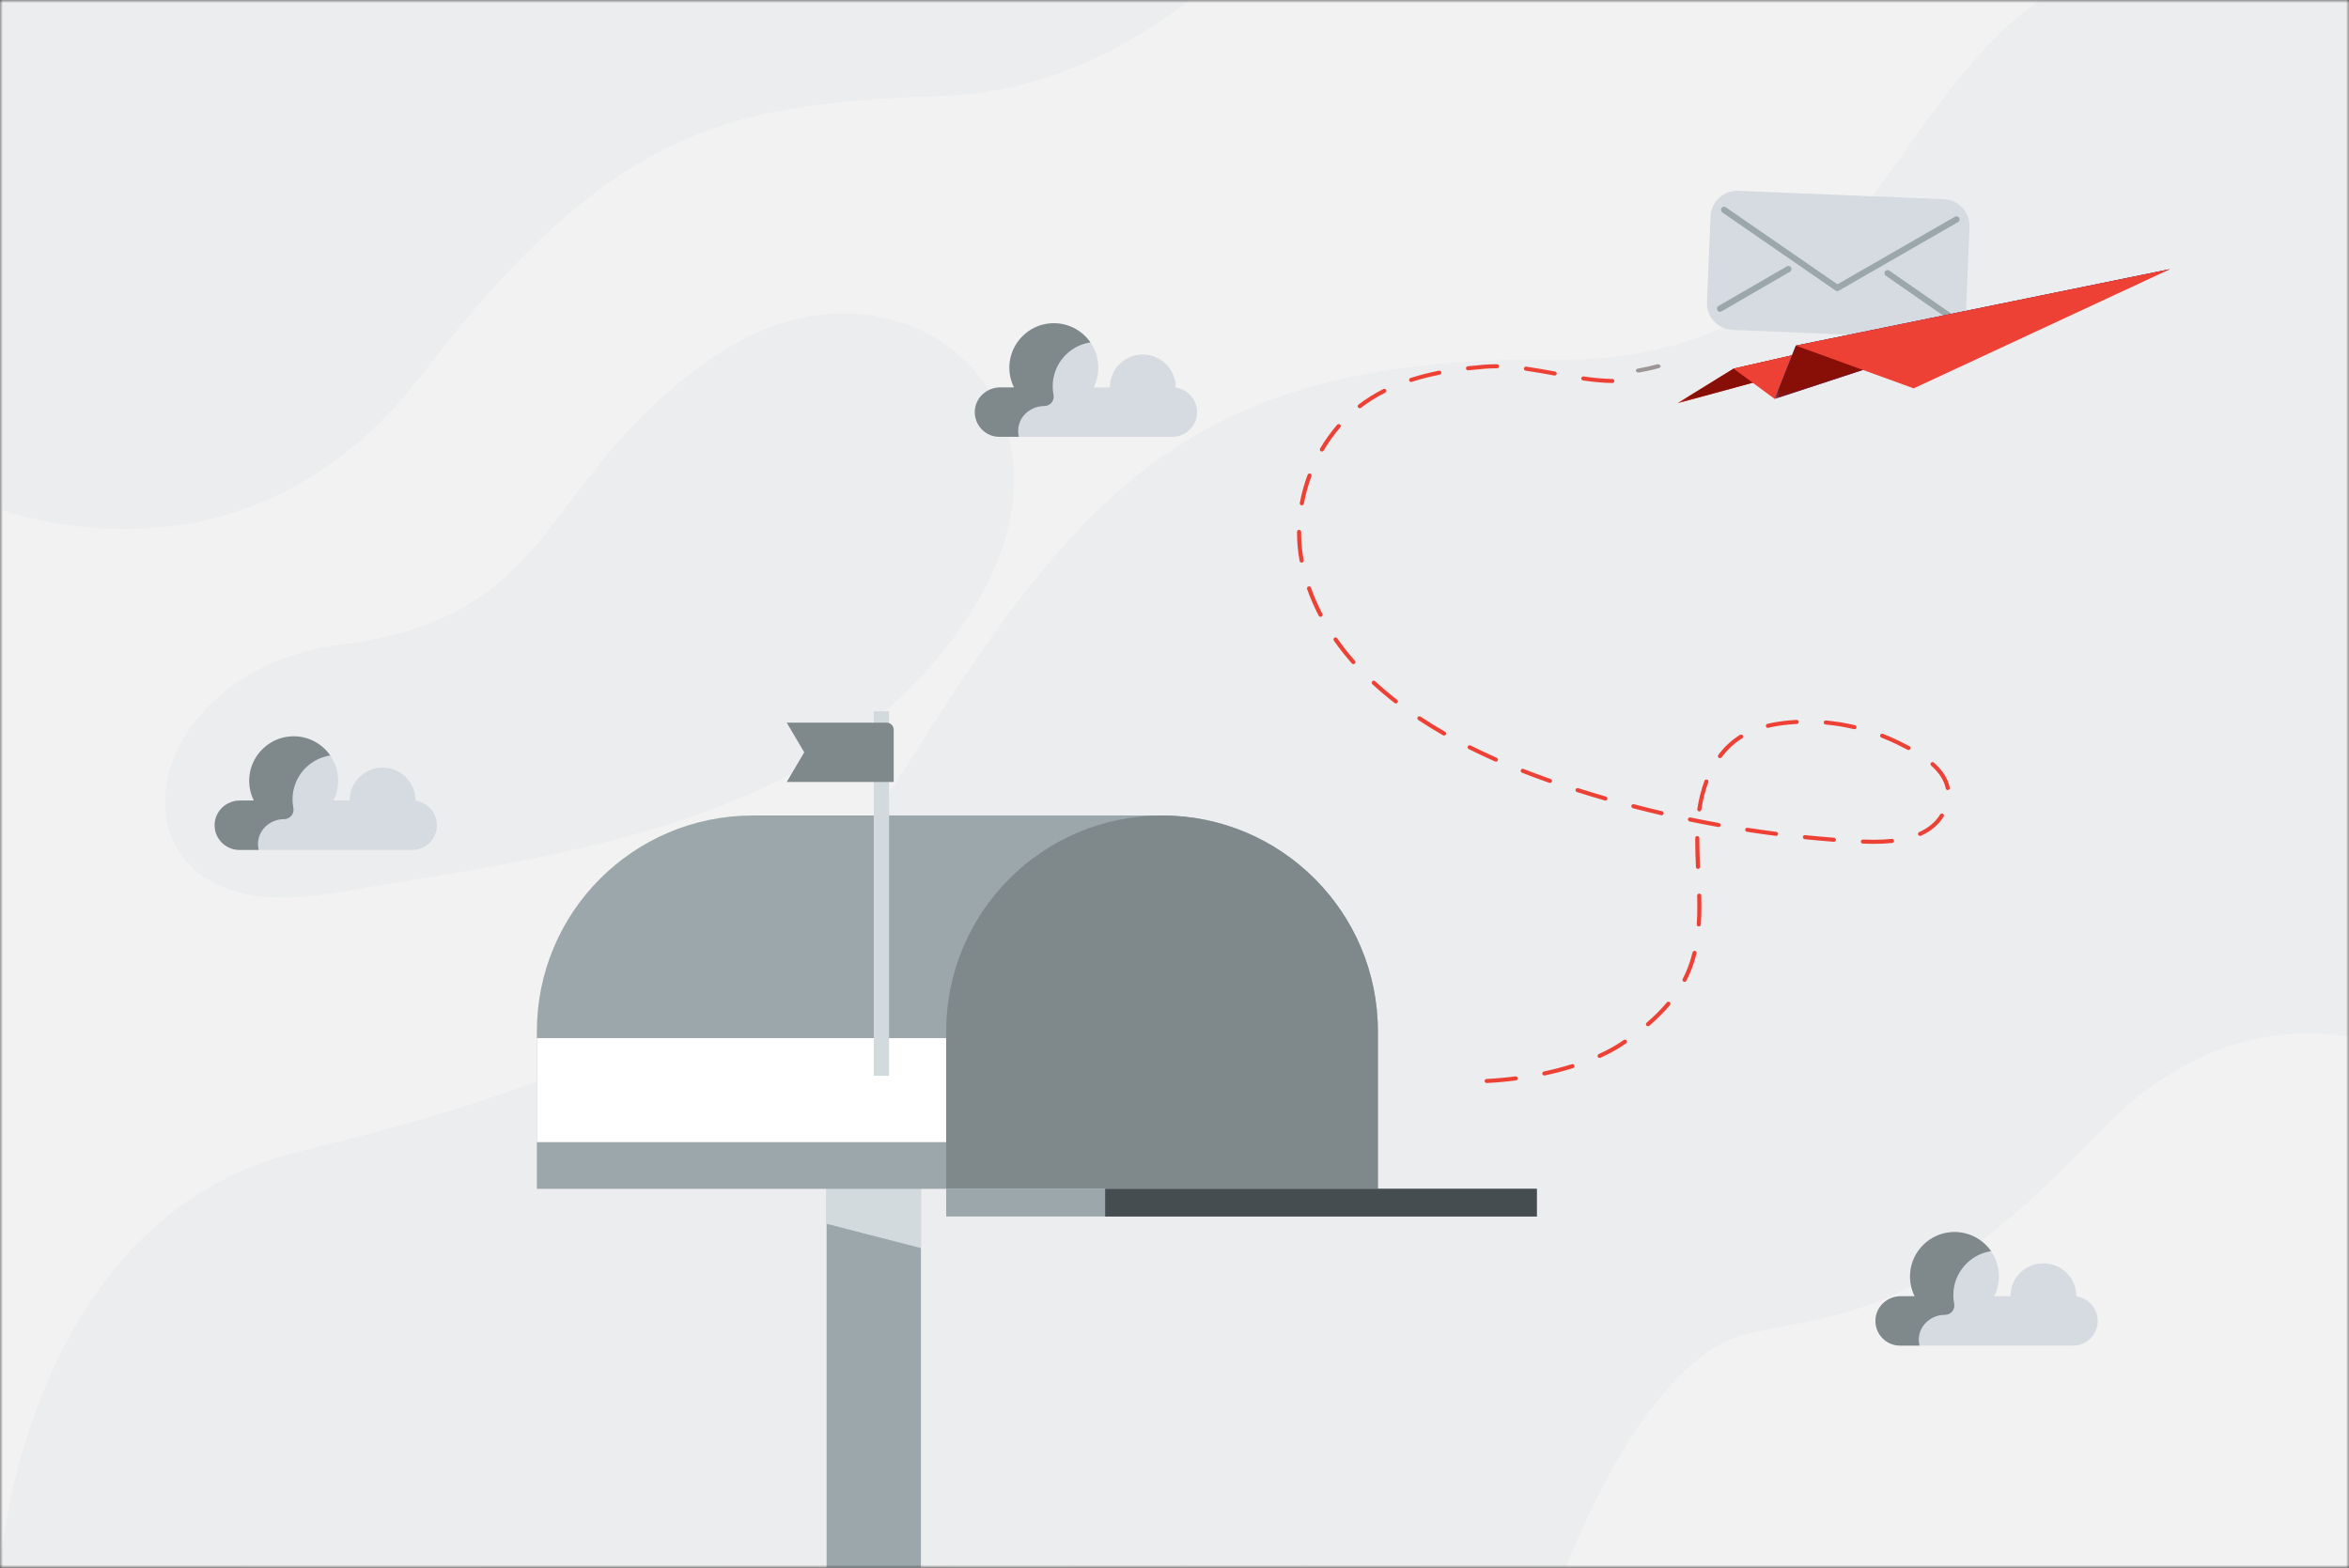 <svg width="394" height="263" viewBox="0 0 394 263" fill="none" xmlns="http://www.w3.org/2000/svg">
<rect x="0" y="0" width="394" height="263" fill="#333333" stroke="none"/>
<mask id="mask0_217_83479" style="mask-type:alpha" maskUnits="userSpaceOnUse" x="0" y="0" width="394" height="263">
<rect width="394" height="263" fill="#F2F2F2"/>
</mask>
<g mask="url(#mask0_217_83479)">
<rect width="394" height="263" fill="#F2F2F2"/>
<path opacity="0.205" fill-rule="evenodd" clip-rule="evenodd" d="M394 0H342.177C315.663 18.476 311.313 60.817 261.283 60.322C202.135 59.737 182.367 80.311 153.445 126.355C124.523 172.399 95.753 181.932 49.879 193.254C4.005 204.577 0 262.86 0 262.86L262.662 263C262.662 263 275.644 227.48 293.353 223.681C311.062 219.883 322.958 220.433 352.14 189.912C367.234 174.125 382.642 172.126 394 173.875V0Z" fill="#D2DADD"/>
<path opacity="0.205" fill-rule="evenodd" clip-rule="evenodd" d="M55.115 149.916C92.816 143.546 139.436 138.901 162.523 103.251C185.611 67.602 151.147 39.16 120.697 59.237C90.249 79.313 94.598 103.405 57.457 108.09C20.315 112.774 16.129 156.502 55.115 149.916" fill="#D2DADD"/>
<g opacity="0.205">
<path fill-rule="evenodd" clip-rule="evenodd" d="M0.479 0V85.66C14.778 90.017 46.456 94.707 71.033 62.511C103.8 19.586 123.996 17.472 159.07 16.019C175.511 15.339 189.429 7.809 199.576 0H0.479Z" fill="#D2DADD"/>
</g>
<path fill-rule="evenodd" clip-rule="evenodd" d="M138.648 398.907H154.466V171.047H138.648V398.907Z" fill="#9BA7AB"/>
<path fill-rule="evenodd" clip-rule="evenodd" d="M138.647 171.047H154.465V209.37L138.647 205.293V171.047Z" fill="#D2DADD"/>
<path fill-rule="evenodd" clip-rule="evenodd" d="M90.051 199.422H231.11V173.004C231.11 153.009 214.902 136.801 194.907 136.801H126.254C106.259 136.801 90.051 153.009 90.051 173.004V199.422Z" fill="#9BA7AB"/>
<path fill-rule="evenodd" clip-rule="evenodd" d="M90.051 191.594H158.705V174.145H90.051V191.594Z" fill="white"/>
<path fill-rule="evenodd" clip-rule="evenodd" d="M158.705 199.422V173.004C158.705 153.009 174.913 136.801 194.908 136.801C214.902 136.801 231.111 153.009 231.111 173.004V199.422" fill="#7F888B"/>
<path fill-rule="evenodd" clip-rule="evenodd" d="M158.706 204.07H257.774V199.422H158.706V204.07Z" fill="#9BA7AB"/>
<path fill-rule="evenodd" clip-rule="evenodd" d="M185.369 204.07H257.775V199.422H185.369V204.07Z" fill="#454D50"/>
<path fill-rule="evenodd" clip-rule="evenodd" d="M146.557 180.465H149.125V119.312H146.557V180.465Z" fill="#D2DADD"/>
<path fill-rule="evenodd" clip-rule="evenodd" d="M131.961 131.175H149.899V122.399C149.899 121.752 149.375 121.228 148.728 121.228H131.961L134.896 126.201L131.961 131.175Z" fill="#7F888B"/>
<path d="M69.692 134.328C71.719 134.6 73.287 136.329 73.287 138.432C73.287 140.718 71.431 142.574 69.145 142.574H40.142C37.855 142.574 36 140.718 36 138.432C36 136.142 37.855 134.286 40.142 134.286H42.578C42.08 133.29 41.8 132.163 41.8 130.973C41.8 126.855 45.138 123.516 49.257 123.516C53.375 123.516 56.715 126.855 56.715 130.973C56.715 132.163 56.432 133.29 55.939 134.286H58.648C58.648 131.238 61.12 128.763 64.172 128.763C67.224 128.763 69.695 131.238 69.695 134.286C69.695 134.302 69.692 134.313 69.692 134.328Z" fill="#D6DBE1"/>
<path d="M43.446 140.401C44.018 138.594 45.761 137.412 47.657 137.412C48.643 137.412 49.398 136.516 49.206 135.55C49.114 135.081 49.065 134.595 49.065 134.098C49.065 130.365 51.807 127.274 55.388 126.727C53.937 124.638 51.446 123.325 48.666 123.539C45.001 123.821 42.048 126.821 41.816 130.49C41.73 131.859 42.014 133.155 42.579 134.286H40.263C38.032 134.286 36.112 136 36.005 138.228C35.891 140.607 37.788 142.574 40.142 142.574H43.396C43.226 141.903 43.2 141.176 43.446 140.401V140.401Z" fill="#7F888B"/>
<path d="M348.261 217.483C350.288 217.754 351.855 219.484 351.855 221.586C351.855 223.873 349.999 225.728 347.713 225.728H318.71C316.423 225.728 314.568 223.873 314.568 221.586C314.568 219.297 316.423 217.441 318.71 217.441H321.147C320.648 216.444 320.369 215.318 320.369 214.128C320.369 210.009 323.707 206.671 327.825 206.671C331.943 206.671 335.284 210.009 335.284 214.128C335.284 215.318 335.001 216.444 334.507 217.441H337.216C337.216 214.392 339.688 211.918 342.74 211.918C345.792 211.918 348.263 214.392 348.263 217.441C348.263 217.457 348.261 217.468 348.261 217.483Z" fill="#D6DBE1"/>
<path d="M322.014 223.556C322.587 221.749 324.329 220.567 326.226 220.567C327.211 220.567 327.966 219.671 327.775 218.705C327.682 218.236 327.634 217.75 327.634 217.253C327.634 213.52 330.376 210.429 333.956 209.882C332.505 207.793 330.015 206.479 327.235 206.694C323.57 206.976 320.616 209.975 320.385 213.645C320.298 215.014 320.582 216.31 321.147 217.441H318.831C316.6 217.441 314.68 219.154 314.573 221.382C314.459 223.762 316.357 225.728 318.711 225.728H321.964C321.794 225.057 321.768 224.33 322.014 223.556V223.556Z" fill="#7F888B"/>
<path d="M197.196 65.032C199.223 65.304 200.79 67.034 200.79 69.136C200.79 71.422 198.935 73.278 196.649 73.278H167.646C165.358 73.278 163.504 71.422 163.504 69.136C163.504 66.846 165.358 64.991 167.646 64.991H170.082C169.584 63.994 169.304 62.868 169.304 61.677C169.304 57.559 172.642 54.221 176.761 54.221C180.879 54.221 184.219 57.559 184.219 61.677C184.219 62.868 183.936 63.994 183.443 64.991H186.152C186.152 61.942 188.624 59.468 191.676 59.468C194.727 59.468 197.199 61.942 197.199 64.991C197.199 65.007 197.196 65.018 197.196 65.032Z" fill="#D6DBE1"/>
<path d="M170.949 71.106C171.522 69.298 173.265 68.117 175.161 68.117C176.147 68.117 176.902 67.221 176.71 66.254C176.618 65.785 176.569 65.3 176.569 64.802C176.569 61.07 179.311 57.978 182.892 57.432C181.441 55.343 178.95 54.029 176.17 54.243C172.505 54.525 169.551 57.525 169.32 61.195C169.234 62.563 169.518 63.86 170.082 64.991H167.767C165.536 64.991 163.616 66.704 163.509 68.932C163.395 71.312 165.292 73.278 167.646 73.278H170.9C170.73 72.607 170.704 71.88 170.949 71.106V71.106Z" fill="#7F888B"/>
<path fill-rule="evenodd" clip-rule="evenodd" d="M274.856 62.489C274.638 62.489 274.441 62.385 274.389 62.23C274.328 62.048 274.489 61.867 274.746 61.824C275.825 61.646 276.877 61.412 277.874 61.128C278.121 61.059 278.399 61.141 278.499 61.314C278.598 61.487 278.479 61.683 278.233 61.753C277.191 62.05 276.092 62.294 274.966 62.48C274.929 62.487 274.891 62.489 274.856 62.489" fill="#9C9696"/>
<path fill-rule="evenodd" clip-rule="evenodd" d="M246.232 62.122C246.059 62.122 245.909 61.993 245.89 61.819C245.868 61.633 246.004 61.463 246.193 61.442C247.071 61.342 248.004 61.253 248.968 61.176C249.58 61.128 250.222 61.103 250.873 61.103L251.099 61.105C251.289 61.106 251.443 61.261 251.441 61.449C251.439 61.638 251.258 61.785 251.093 61.787L250.873 61.786C250.239 61.786 249.617 61.81 249.023 61.857C248.067 61.933 247.141 62.021 246.271 62.12C246.258 62.121 246.244 62.122 246.232 62.122M260.766 63.001C260.744 63.001 260.723 62.999 260.702 62.994C259.222 62.722 257.547 62.413 255.907 62.183C255.719 62.156 255.588 61.983 255.614 61.797C255.641 61.611 255.814 61.481 256.003 61.507C257.658 61.739 259.342 62.05 260.828 62.323C261.015 62.358 261.138 62.536 261.103 62.722C261.073 62.886 260.928 63.001 260.766 63.001M236.692 64.073C236.547 64.073 236.412 63.982 236.365 63.839C236.305 63.659 236.404 63.466 236.585 63.408C238.06 62.932 239.661 62.52 241.344 62.185C241.532 62.149 241.713 62.268 241.75 62.453C241.788 62.637 241.667 62.817 241.48 62.854C239.823 63.183 238.248 63.588 236.799 64.057C236.763 64.069 236.727 64.073 236.692 64.073M270.428 64.251H270.423C268.962 64.231 267.404 64.095 265.522 63.822C265.333 63.795 265.203 63.623 265.231 63.436C265.258 63.249 265.433 63.121 265.622 63.148C267.473 63.416 269.001 63.55 270.432 63.568C270.623 63.571 270.775 63.725 270.773 63.913C270.77 64.101 270.616 64.251 270.428 64.251M228.067 68.485C227.964 68.485 227.862 68.44 227.794 68.353C227.678 68.205 227.705 67.99 227.855 67.875C229.122 66.9 230.525 66.02 232.028 65.263C232.197 65.177 232.404 65.244 232.491 65.412C232.578 65.581 232.51 65.786 232.34 65.871C230.877 66.609 229.51 67.464 228.278 68.413C228.216 68.462 228.141 68.485 228.067 68.485M221.723 75.748C221.664 75.748 221.605 75.734 221.55 75.702C221.385 75.607 221.329 75.398 221.426 75.235C222.262 73.813 223.223 72.472 224.284 71.252C224.408 71.109 224.625 71.093 224.769 71.216C224.914 71.338 224.93 71.554 224.806 71.697C223.773 72.885 222.837 74.192 222.021 75.578C221.957 75.687 221.842 75.748 221.723 75.748M218.359 84.767C218.338 84.767 218.317 84.765 218.296 84.761C218.109 84.727 217.986 84.548 218.019 84.364C218.317 82.767 218.756 81.182 219.326 79.654C219.392 79.477 219.59 79.386 219.768 79.452C219.947 79.517 220.038 79.713 219.972 79.891C219.416 81.382 218.987 82.928 218.698 84.487C218.667 84.651 218.522 84.767 218.359 84.767M218.324 94.375C218.16 94.375 218.015 94.259 217.985 94.093C217.919 93.731 217.86 93.365 217.808 92.999C217.639 91.812 217.554 90.59 217.554 89.366V89.227C217.555 89.038 217.711 88.88 217.9 88.886C218.09 88.887 218.244 89.041 218.243 89.229V89.366C218.243 90.558 218.326 91.748 218.49 92.904C218.542 93.261 218.599 93.618 218.664 93.973C218.697 94.159 218.572 94.336 218.385 94.37C218.364 94.373 218.344 94.375 218.324 94.375M221.496 103.473C221.371 103.473 221.251 103.405 221.189 103.288C220.425 101.821 219.768 100.316 219.24 98.812C219.178 98.634 219.272 98.439 219.452 98.378C219.632 98.315 219.829 98.409 219.891 98.588C220.409 100.061 221.052 101.536 221.802 102.975C221.89 103.142 221.823 103.348 221.654 103.435C221.604 103.461 221.549 103.473 221.496 103.473M227.012 111.413C226.917 111.413 226.822 111.374 226.753 111.298C225.663 110.069 224.644 108.779 223.726 107.462C223.617 107.307 223.657 107.094 223.813 106.987C223.97 106.88 224.185 106.92 224.292 107.074C225.195 108.369 226.198 109.638 227.271 110.847C227.397 110.988 227.383 111.203 227.24 111.329C227.175 111.385 227.093 111.413 227.012 111.413M234.129 118.002C234.054 118.002 233.98 117.978 233.917 117.929C232.609 116.914 231.354 115.853 230.185 114.776C230.046 114.646 230.039 114.431 230.168 114.293C230.298 114.155 230.516 114.147 230.656 114.276C231.81 115.34 233.05 116.389 234.342 117.393C234.491 117.509 234.518 117.724 234.4 117.872C234.332 117.957 234.231 118.002 234.129 118.002M296.534 122.099C296.379 122.099 296.237 121.994 296.199 121.838C296.155 121.655 296.268 121.471 296.453 121.426C297.581 121.156 298.786 120.966 300.134 120.847C300.536 120.811 300.94 120.783 301.343 120.762C301.537 120.752 301.695 120.896 301.705 121.084C301.716 121.273 301.57 121.433 301.38 121.443C300.985 121.464 300.589 121.492 300.195 121.527C298.881 121.643 297.71 121.827 296.616 122.09C296.588 122.096 296.561 122.099 296.534 122.099M311.046 122.322C311.02 122.322 310.993 122.319 310.966 122.312C309.4 121.945 307.798 121.684 306.203 121.539C306.014 121.522 305.875 121.355 305.892 121.168C305.91 120.98 306.08 120.843 306.267 120.859C307.894 121.008 309.528 121.273 311.125 121.649C311.311 121.692 311.425 121.876 311.381 122.06C311.344 122.216 311.202 122.322 311.046 122.322M242.217 123.393C242.158 123.393 242.098 123.378 242.044 123.347C240.604 122.52 239.205 121.655 237.886 120.779C237.728 120.673 237.686 120.462 237.791 120.305C237.898 120.149 238.112 120.107 238.27 120.213C239.577 121.081 240.963 121.937 242.39 122.757C242.554 122.851 242.61 123.06 242.515 123.223C242.451 123.332 242.335 123.393 242.217 123.393M320.111 125.818C320.056 125.818 319.999 125.804 319.947 125.776C319.369 125.466 318.8 125.18 318.264 124.918C317.389 124.489 316.483 124.092 315.572 123.739C315.394 123.67 315.307 123.472 315.376 123.297C315.446 123.121 315.646 123.035 315.823 123.103C316.753 123.464 317.677 123.869 318.57 124.306C319.114 124.572 319.69 124.862 320.275 125.176C320.443 125.266 320.505 125.473 320.414 125.639C320.352 125.753 320.233 125.818 320.111 125.818M288.491 127.183C288.419 127.183 288.347 127.162 288.286 127.117C288.132 127.005 288.1 126.791 288.213 126.639C289.153 125.38 290.256 124.325 291.493 123.503C291.61 123.425 291.73 123.349 291.85 123.274C292.011 123.175 292.223 123.223 292.324 123.383C292.425 123.543 292.376 123.754 292.214 123.854C292.101 123.924 291.988 123.996 291.877 124.07C290.707 124.849 289.66 125.85 288.768 127.045C288.701 127.136 288.596 127.183 288.491 127.183M250.911 127.772C250.863 127.772 250.815 127.762 250.77 127.742C249.253 127.07 247.765 126.37 246.349 125.659C246.179 125.574 246.111 125.369 246.197 125.2C246.284 125.032 246.491 124.965 246.661 125.05C248.066 125.756 249.544 126.452 251.051 127.118C251.225 127.196 251.303 127.398 251.226 127.569C251.168 127.697 251.042 127.772 250.911 127.772M259.978 131.343C259.939 131.343 259.901 131.336 259.862 131.323C258.293 130.772 256.752 130.2 255.281 129.622C255.104 129.552 255.017 129.354 255.087 129.179C255.157 129.004 255.357 128.917 255.534 128.987C256.998 129.562 258.532 130.131 260.093 130.679C260.272 130.743 260.366 130.937 260.302 131.115C260.252 131.255 260.119 131.343 259.978 131.343M326.695 132.535C326.534 132.535 326.389 132.422 326.357 132.259C326.097 130.933 325.275 129.646 323.914 128.432C323.773 128.306 323.762 128.089 323.89 127.949C324.016 127.809 324.235 127.798 324.376 127.925C325.85 129.239 326.744 130.654 327.034 132.129C327.07 132.314 326.949 132.493 326.761 132.529C326.739 132.534 326.717 132.535 326.695 132.535M269.268 134.295C269.236 134.295 269.203 134.291 269.171 134.282C267.615 133.832 266.042 133.356 264.497 132.867C264.316 132.809 264.216 132.617 264.274 132.438C264.332 132.258 264.527 132.16 264.708 132.216C266.246 132.705 267.813 133.179 269.364 133.626C269.547 133.679 269.652 133.868 269.599 134.049C269.555 134.199 269.417 134.295 269.268 134.295M285.03 136.117C285.014 136.117 284.996 136.115 284.979 136.113C284.791 136.085 284.661 135.912 284.689 135.725C284.943 134.039 285.349 132.442 285.893 130.979C285.959 130.803 286.158 130.713 286.336 130.777C286.515 130.843 286.606 131.038 286.54 131.216C286.012 132.635 285.618 134.185 285.371 135.826C285.345 135.995 285.198 136.117 285.03 136.117M278.703 136.757C278.677 136.757 278.65 136.754 278.624 136.748C277.045 136.38 275.451 135.985 273.882 135.575C273.697 135.527 273.588 135.341 273.636 135.158C273.684 134.976 273.872 134.867 274.057 134.915C275.62 135.323 277.21 135.716 278.781 136.084C278.967 136.127 279.082 136.312 279.038 136.494C279.001 136.652 278.859 136.757 278.703 136.757M288.252 138.734C288.232 138.734 288.211 138.732 288.191 138.729C286.596 138.441 284.982 138.129 283.394 137.8C283.207 137.761 283.088 137.581 283.126 137.396C283.165 137.212 283.349 137.094 283.534 137.132C285.118 137.459 286.725 137.771 288.314 138.057C288.501 138.091 288.625 138.269 288.591 138.454C288.561 138.619 288.416 138.734 288.252 138.734M297.894 140.219C297.879 140.219 297.865 140.219 297.85 140.217C296.244 140.011 294.615 139.781 293.011 139.534C292.822 139.505 292.694 139.331 292.723 139.144C292.752 138.959 292.927 138.831 293.116 138.86C294.716 139.106 296.338 139.335 297.937 139.54C298.126 139.564 298.259 139.735 298.235 139.921C298.213 140.094 298.065 140.219 297.894 140.219M322.055 140.232C321.923 140.232 321.797 140.158 321.741 140.031C321.662 139.859 321.739 139.658 321.912 139.58C323.46 138.886 324.639 137.894 325.417 136.633C325.517 136.472 325.729 136.422 325.891 136.52C326.054 136.618 326.105 136.829 326.006 136.99C325.154 138.37 323.872 139.45 322.197 140.201C322.15 140.222 322.102 140.232 322.055 140.232M307.599 141.209C307.589 141.209 307.58 141.209 307.572 141.209C305.956 141.086 304.318 140.939 302.703 140.775C302.514 140.756 302.377 140.588 302.397 140.4C302.416 140.213 302.584 140.074 302.774 140.096C304.383 140.26 306.015 140.406 307.624 140.528C307.814 140.542 307.957 140.707 307.942 140.895C307.928 141.073 307.777 141.209 307.599 141.209M314.282 141.557C313.655 141.557 313.042 141.54 312.452 141.515C312.262 141.507 312.115 141.348 312.124 141.159C312.132 140.971 312.292 140.825 312.483 140.833C313.062 140.859 313.665 140.874 314.282 140.874C315.363 140.874 316.381 140.824 317.305 140.725C317.493 140.704 317.664 140.839 317.684 141.028C317.705 141.215 317.569 141.383 317.38 141.404C316.43 141.505 315.388 141.557 314.282 141.557M284.808 145.761C284.625 145.761 284.472 145.618 284.463 145.435C284.401 144.046 284.342 142.557 284.342 141.068L284.345 140.588C284.346 140.399 284.477 140.236 284.692 140.249C284.882 140.251 285.035 140.405 285.034 140.594L285.032 141.068C285.032 142.544 285.089 144.024 285.153 145.405C285.161 145.593 285.014 145.752 284.823 145.761C284.819 145.761 284.813 145.761 284.808 145.761M284.94 155.416C284.932 155.416 284.924 155.416 284.917 155.415C284.727 155.402 284.584 155.239 284.596 155.051C284.66 154.12 284.69 153.139 284.69 152.051C284.69 151.453 284.681 150.854 284.665 150.255C284.661 150.066 284.81 149.91 285.001 149.905C285.192 149.886 285.349 150.049 285.355 150.237C285.37 150.842 285.38 151.447 285.38 152.051C285.38 153.154 285.348 154.151 285.284 155.098C285.271 155.278 285.12 155.416 284.94 155.416M282.547 164.712C282.495 164.712 282.441 164.7 282.39 164.674C282.221 164.588 282.154 164.383 282.241 164.215C282.464 163.785 282.67 163.344 282.856 162.906C283.274 161.917 283.623 160.861 283.892 159.766C283.937 159.584 284.125 159.471 284.309 159.516C284.494 159.56 284.607 159.745 284.562 159.928C284.284 161.057 283.924 162.148 283.492 163.17C283.299 163.624 283.085 164.081 282.855 164.526C282.793 164.644 282.673 164.712 282.547 164.712M276.42 172.152C276.323 172.152 276.227 172.112 276.159 172.035C276.034 171.892 276.05 171.677 276.194 171.553C277.474 170.456 278.613 169.315 279.582 168.162C279.703 168.017 279.92 167.998 280.066 168.118C280.213 168.239 280.233 168.453 280.111 168.599C279.119 169.779 277.953 170.948 276.646 172.068C276.579 172.125 276.5 172.152 276.42 172.152M268.309 177.469C268.177 177.469 268.053 177.395 267.995 177.27C267.916 177.098 267.992 176.896 268.165 176.817C269.422 176.249 270.555 175.638 271.533 175.004C271.807 174.826 272.079 174.646 272.35 174.462C272.508 174.356 272.722 174.396 272.829 174.552C272.937 174.707 272.896 174.92 272.739 175.026C272.464 175.212 272.189 175.395 271.911 175.575C270.904 176.228 269.74 176.855 268.451 177.438C268.405 177.459 268.356 177.469 268.309 177.469M259.033 180.419C258.874 180.419 258.732 180.31 258.696 180.15C258.657 179.965 258.774 179.783 258.961 179.743C260.584 179.396 262.16 178.984 263.646 178.52C263.828 178.463 264.022 178.563 264.079 178.743C264.137 178.922 264.036 179.113 263.855 179.171C262.347 179.642 260.75 180.059 259.106 180.411C259.082 180.416 259.057 180.419 259.033 180.419M249.367 181.678C249.184 181.678 249.032 181.536 249.023 181.353C249.014 181.165 249.16 181.005 249.35 180.996C250.945 180.919 252.571 180.773 254.181 180.563C254.369 180.538 254.543 180.671 254.568 180.857C254.593 181.044 254.461 181.216 254.271 181.241C252.643 181.452 250.997 181.6 249.384 181.678C249.378 181.678 249.372 181.678 249.367 181.678" fill="#EE4136"/>
<path fill-rule="evenodd" clip-rule="evenodd" d="M290.769 61.838L281.389 67.633L364 45.145L290.769 61.838Z" fill="#EE4136"/>
<mask id="mask1_217_83479" style="mask-type:alpha" maskUnits="userSpaceOnUse" x="281" y="45" width="83" height="23">
<path fill-rule="evenodd" clip-rule="evenodd" d="M281.389 45.145H364V67.634H281.389V45.145Z" fill="white"/>
</mask>
<g mask="url(#mask1_217_83479)">
<path fill-rule="evenodd" clip-rule="evenodd" d="M290.769 61.838L281.389 67.634L364 45.145" fill="#880F07"/>
</g>
<path fill-rule="evenodd" clip-rule="evenodd" d="M290.768 61.838L297.661 66.91L363.999 45.145L290.768 61.838Z" fill="#EE4136"/>
<path fill-rule="evenodd" clip-rule="evenodd" d="M290.592 55.34C288.137 55.239 286.212 53.149 286.313 50.694L286.905 36.282C287.006 33.828 289.096 31.903 291.551 32.004L326.064 33.422C328.519 33.523 330.444 35.613 330.342 38.067L329.751 52.479C329.649 54.932 327.559 56.859 325.105 56.758L290.592 55.34Z" fill="#D6DBE1"/>
<path fill-rule="evenodd" clip-rule="evenodd" d="M308.168 48.829C308.064 48.829 307.962 48.798 307.873 48.737L288.885 35.632C288.648 35.469 288.588 35.146 288.751 34.909C288.915 34.672 289.239 34.612 289.475 34.776L308.193 47.694L327.908 36.356C328.157 36.212 328.474 36.297 328.617 36.547C328.761 36.795 328.675 37.114 328.426 37.257L308.427 48.76C308.347 48.805 308.258 48.829 308.168 48.829" fill="#9BA7AB"/>
<path fill-rule="evenodd" clip-rule="evenodd" d="M327.484 53.904C327.382 53.904 327.278 53.873 327.188 53.811L316.304 46.247C316.069 46.083 316.01 45.759 316.174 45.523C316.337 45.288 316.662 45.228 316.899 45.393L327.782 52.956C328.018 53.121 328.076 53.445 327.913 53.681C327.811 53.826 327.649 53.904 327.484 53.904" fill="#9BA7AB"/>
<path fill-rule="evenodd" clip-rule="evenodd" d="M288.499 52.302C288.319 52.302 288.144 52.209 288.049 52.043C287.905 51.794 287.989 51.476 288.237 51.332L299.706 44.687C299.955 44.541 300.273 44.627 300.417 44.875C300.561 45.125 300.476 45.442 300.228 45.586L288.76 52.232C288.678 52.28 288.588 52.302 288.499 52.302" fill="#9BA7AB"/>
<mask id="mask2_217_83479" style="mask-type:alpha" maskUnits="userSpaceOnUse" x="297" y="45" width="68" height="22">
<path fill-rule="evenodd" clip-rule="evenodd" d="M297.663 45.145H364.001V66.911H297.663V45.145Z" fill="white"/>
</mask>
<g mask="url(#mask2_217_83479)">
<path fill-rule="evenodd" clip-rule="evenodd" d="M364.001 45.145L301.218 57.979L297.663 66.911L364.001 45.145Z" fill="#407BFF"/>
</g>
<mask id="mask3_217_83479" style="mask-type:alpha" maskUnits="userSpaceOnUse" x="297" y="45" width="68" height="22">
<path fill-rule="evenodd" clip-rule="evenodd" d="M297.663 45.145H364.001V66.911H297.663V45.145Z" fill="white"/>
</mask>
<g mask="url(#mask3_217_83479)">
<path fill-rule="evenodd" clip-rule="evenodd" d="M364.001 45.145L301.218 57.979L297.663 66.911L364.001 45.145Z" fill="#880F07"/>
</g>
<path fill-rule="evenodd" clip-rule="evenodd" d="M364.001 45.145L301.218 57.979L320.989 65.148L364.001 45.145Z" fill="#EE4136"/>
</g>
</svg>
